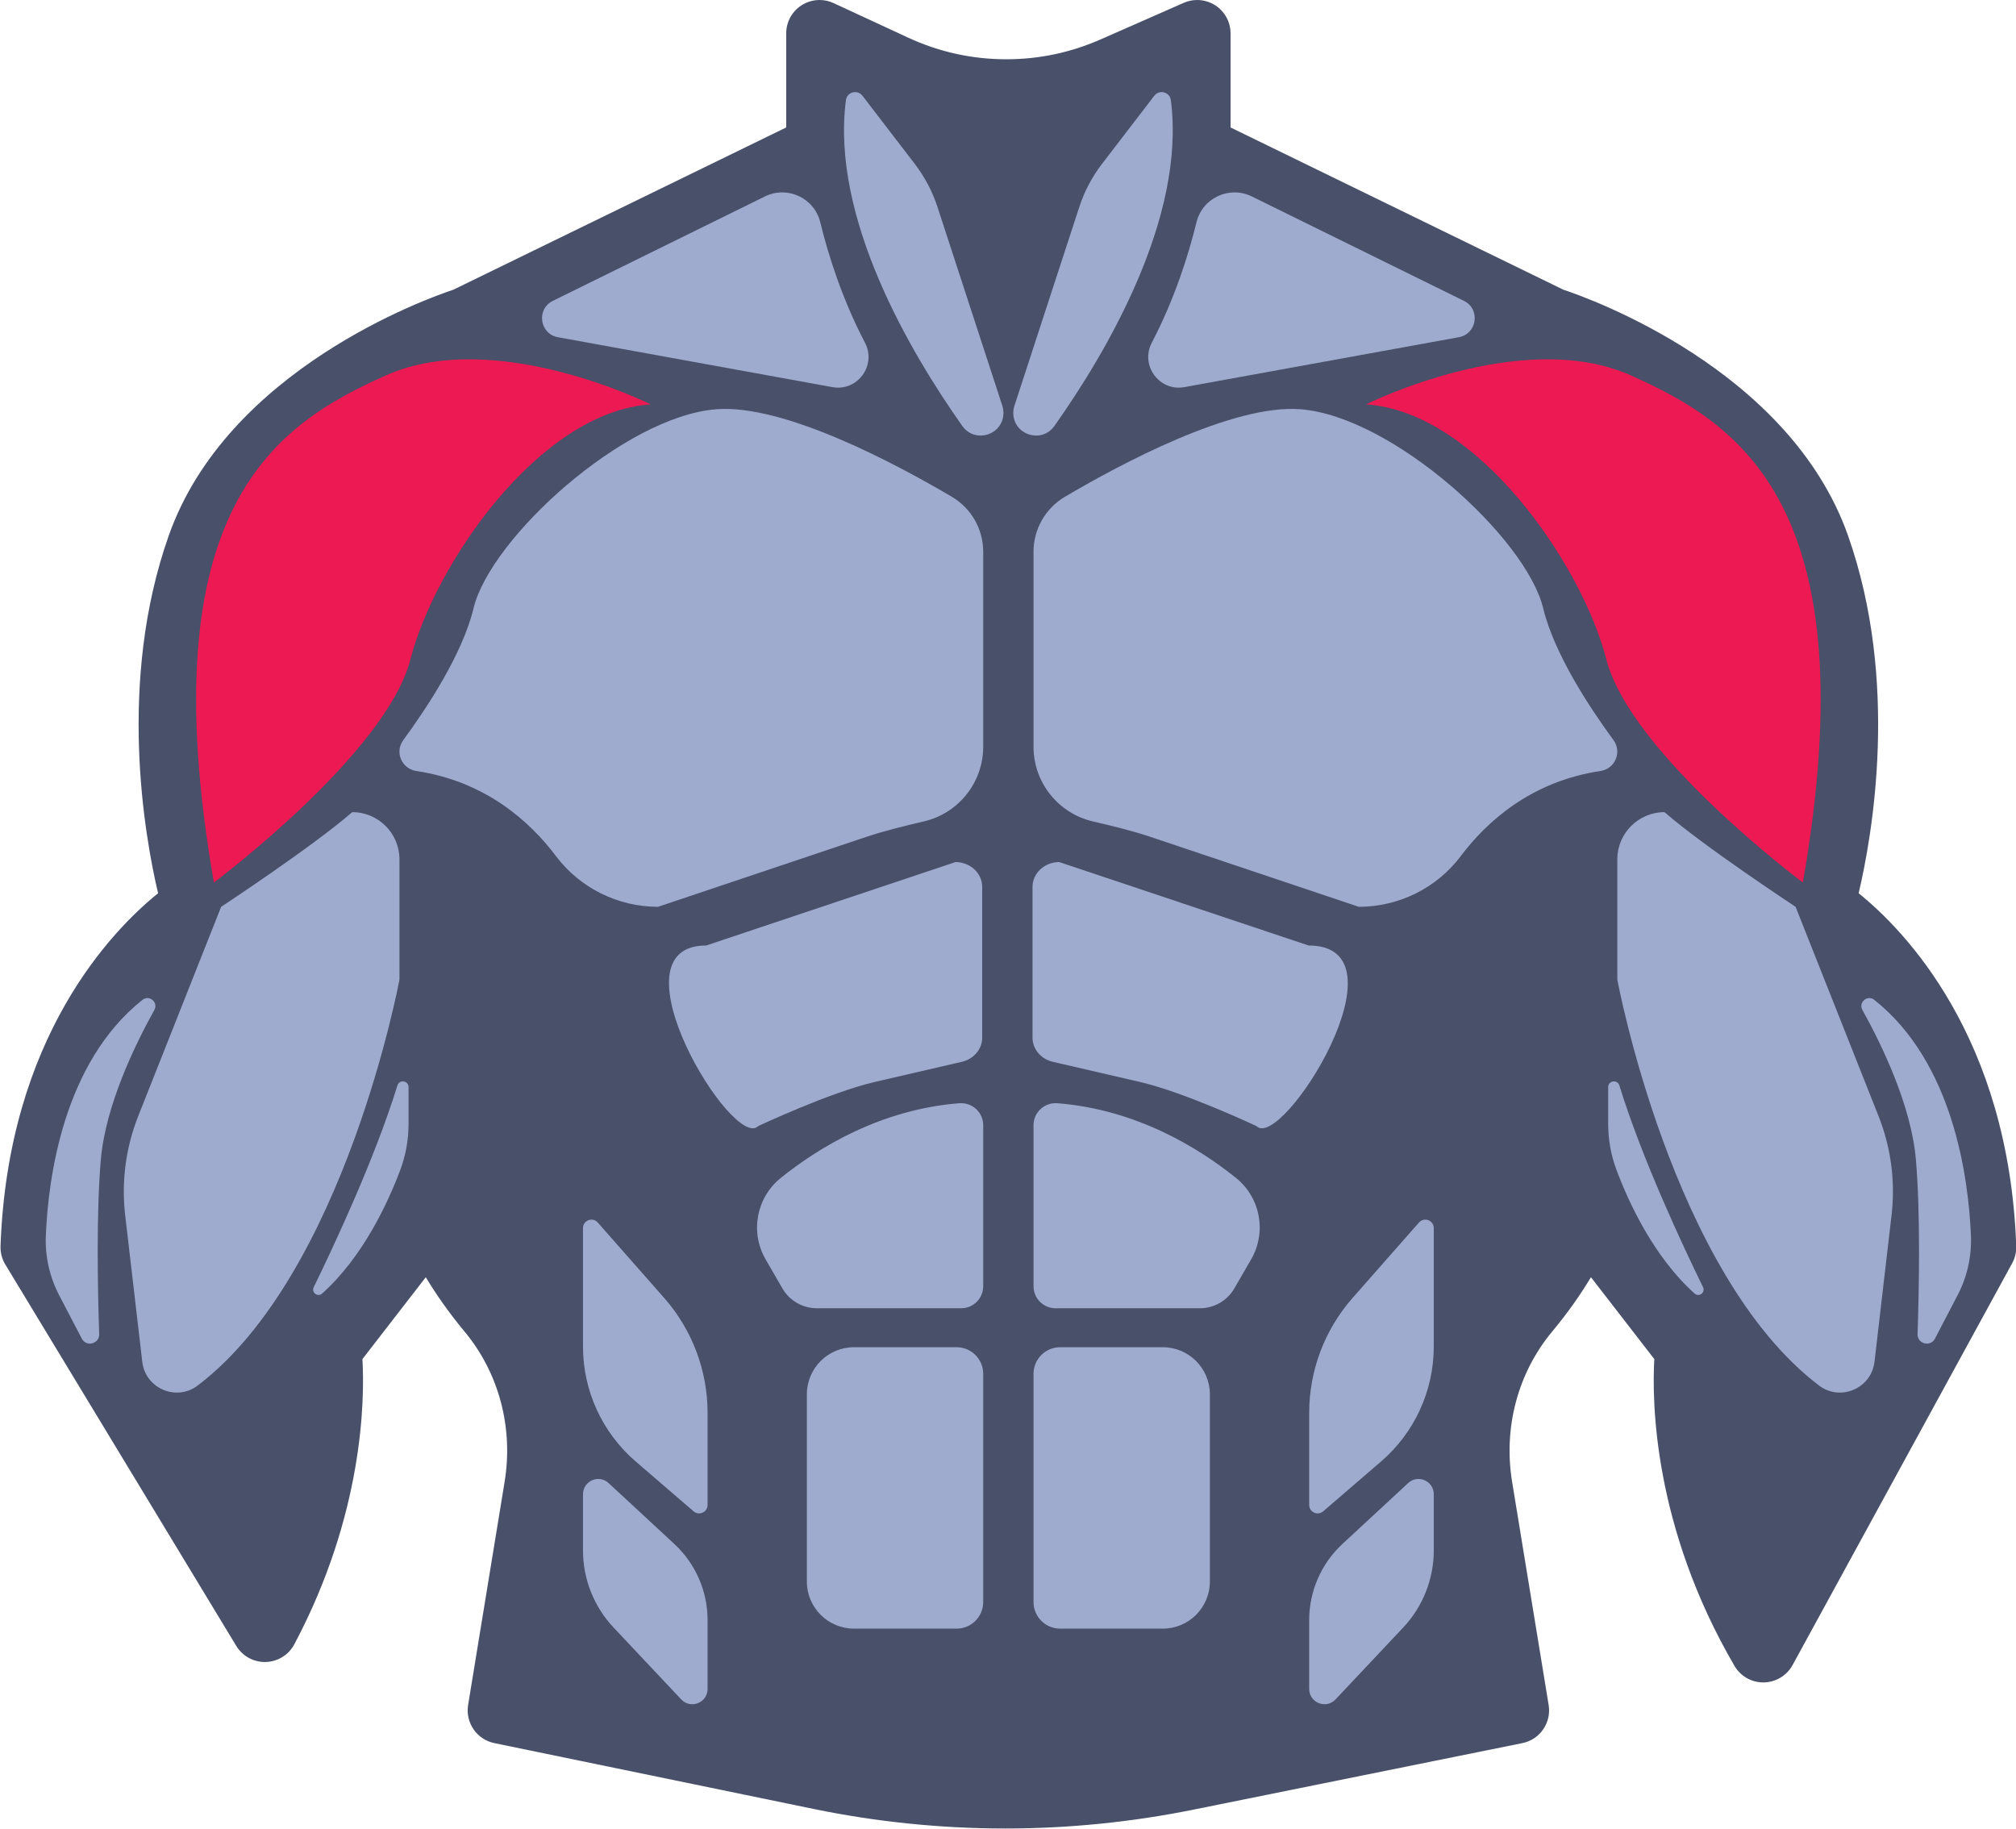 <?xml version="1.0" encoding="UTF-8" standalone="no"?>
<!DOCTYPE svg PUBLIC "-//W3C//DTD SVG 1.1//EN" "http://www.w3.org/Graphics/SVG/1.1/DTD/svg11.dtd">
<svg width="100%" height="100%" viewBox="0 0 2014 1827" version="1.1" xmlns="http://www.w3.org/2000/svg" xmlns:xlink="http://www.w3.org/1999/xlink" xml:space="preserve" xmlns:serif="http://www.serif.com/" style="fill-rule:evenodd;clip-rule:evenodd;stroke-linejoin:round;stroke-miterlimit:2;">
    <g transform="matrix(4.167,0,0,4.167,-6394.48,-40.538)">
        <path d="M1821.57,9.729C1820.48,9.729 1819.38,9.953 1818.35,10.407L1798.37,19.196C1791.21,22.343 1783.63,23.938 1775.81,23.938C1767.62,23.938 1759.69,22.191 1752.25,18.745L1734.4,10.471C1733.33,9.975 1732.18,9.729 1731.04,9.729C1729.53,9.729 1728.04,10.153 1726.73,10.987C1724.43,12.457 1723.04,14.999 1723.04,17.729L1723.04,40.283L1643.25,79.177C1636.99,81.255 1589.06,98.318 1575.01,138.126C1562.64,173.149 1569.21,210.082 1572.45,223.868C1561.54,232.676 1536.47,258.252 1534.68,308.446C1534.62,310.003 1535.02,311.543 1535.83,312.876L1591.2,404.308C1592.66,406.706 1595.25,408.164 1598.05,408.164C1598.12,408.164 1598.2,408.163 1598.27,408.161C1601.15,408.08 1603.76,406.46 1605.11,403.918C1621.77,372.562 1621.99,345.049 1621.44,335.545L1636.63,315.917C1638.92,319.728 1641.96,324.176 1645.91,328.926C1654.16,338.823 1657.66,351.962 1655.53,364.972L1646.78,418.477C1646.09,422.71 1648.86,426.737 1653.06,427.604L1729.58,443.384C1744.67,446.497 1760.14,448.076 1775.55,448.076C1790.67,448.076 1805.85,446.556 1820.68,443.557L1899.52,427.61C1903.74,426.757 1906.52,422.722 1905.83,418.477L1897.07,364.972C1894.94,351.962 1898.45,338.823 1906.69,328.926C1910.65,324.176 1913.68,319.728 1915.97,315.917L1931.16,335.544C1930.59,345.57 1930.86,375.624 1950.38,409.089C1951.81,411.548 1954.44,413.058 1957.29,413.058C1957.32,413.058 1957.36,413.058 1957.4,413.057C1960.28,413.017 1962.92,411.426 1964.31,408.894L2016.95,312.569C2017.64,311.307 2017.98,309.883 2017.93,308.446C2016.13,258.252 1991.07,232.676 1980.15,223.868C1983.4,210.082 1989.96,173.149 1977.6,138.126C1963.55,98.318 1915.62,81.255 1909.35,79.177L1829.57,40.283L1829.57,17.729C1829.57,15.027 1828.2,12.507 1825.94,11.03C1824.62,10.168 1823.1,9.729 1821.57,9.729Z" style="fill:rgb(72,80,106);fill-rule:nonzero;"/>
    </g>
    <g transform="matrix(4.167,0,0,4.167,-6394.48,-40.538)">
        <path d="M1770.03,222.362L1770.03,258.481C1770.03,261.224 1768.02,263.614 1765.16,264.275L1744.28,269.107C1733.5,271.6 1716.33,279.684 1716.33,279.684C1710.36,285.847 1680.22,236.392 1703.86,236.392L1763.62,216.392C1767.16,216.392 1770.03,219.065 1770.03,222.362Z" style="fill:rgb(159,171,206);fill-rule:nonzero;"/>
    </g>
    <g transform="matrix(4.167,0,0,4.167,-6394.48,-40.538)">
        <path d="M1782.09,222.362L1782.09,258.481C1782.09,261.224 1784.09,263.614 1786.95,264.275L1807.84,269.107C1818.61,271.6 1835.78,279.684 1835.78,279.684C1841.76,285.847 1873.03,236.392 1848.26,236.392L1788.49,216.392C1784.96,216.392 1782.09,219.065 1782.09,222.362Z" style="fill:rgb(159,171,206);fill-rule:nonzero;"/>
    </g>
    <g transform="matrix(4.167,0,0,4.167,-6394.48,-40.538)">
        <path d="M1741.32,32.68L1753.85,49.001C1756.25,52.128 1758.1,55.641 1759.32,59.389L1774.86,107.017C1775.03,107.561 1775.12,108.13 1775.12,108.702C1775.12,114.004 1768.31,116.164 1765.25,111.834C1752.87,94.317 1733.67,61.927 1737.36,33.717C1737.61,31.768 1740.12,31.121 1741.32,32.68Z" style="fill:rgb(159,171,206);fill-rule:nonzero;"/>
    </g>
    <g transform="matrix(4.167,0,0,4.167,-6394.48,-40.538)">
        <path d="M1667.09,81.854L1717.94,56.823C1723.33,54.17 1729.78,57.185 1731.21,63.021C1733.08,70.69 1736.37,81.25 1741.92,91.877C1744.76,97.309 1740.14,103.628 1734.11,102.532L1668.3,90.568C1663.91,89.769 1663.08,83.826 1667.09,81.854Z" style="fill:rgb(159,171,206);fill-rule:nonzero;"/>
    </g>
    <g transform="matrix(4.167,0,0,4.167,-6394.48,-40.538)">
        <path d="M1690.56,106.674C1690.56,106.674 1653.32,88.056 1627.14,99.693C1600.96,111.329 1570.12,131.112 1585.83,221.299C1585.83,221.299 1627.14,190.461 1632.96,167.769C1638.78,145.077 1663.8,108.42 1690.56,106.674Z" style="fill:rgb(237,25,82);fill-rule:nonzero;"/>
    </g>
    <g transform="matrix(4.167,0,0,4.167,-6394.48,-40.538)">
        <path d="M1762.75,128.826C1767.42,131.58 1770.27,136.592 1770.27,142.011L1770.27,188.731C1770.27,197.435 1764.23,204.726 1756.1,206.632C1751.41,207.733 1746.72,208.852 1742.15,210.386L1692.3,227.117C1682.69,227.117 1673.62,222.629 1667.83,214.949C1661.68,206.777 1651.06,197.061 1634.36,194.562C1630.85,194.037 1629.13,190.022 1631.23,187.163C1636.89,179.452 1645.44,166.518 1648.08,155.55C1652.16,138.676 1684.16,109.584 1706.27,107.838C1722.59,106.55 1749.68,121.108 1762.75,128.826Z" style="fill:rgb(159,171,206);fill-rule:nonzero;"/>
    </g>
    <g transform="matrix(4.167,0,0,4.167,-6394.48,-40.538)">
        <path d="M1630.32,215.75L1630.32,244.573C1630.32,244.573 1617.23,315.117 1581.95,341.881C1576.82,345.773 1569.4,342.583 1568.66,336.187L1564.56,301.05C1563.63,293.004 1564.7,284.852 1567.68,277.322L1587.57,227.117C1587.57,227.117 1609.68,212.571 1618.99,204.425C1625.25,204.425 1630.32,209.496 1630.32,215.75Z" style="fill:rgb(159,171,206);fill-rule:nonzero;"/>
    </g>
    <g transform="matrix(4.167,0,0,4.167,-6394.48,-40.538)">
        <path d="M1568.73,249.414C1570.35,248.129 1572.56,250.036 1571.56,251.844C1566.9,260.211 1559.86,274.733 1558.73,287.691C1557.63,300.461 1557.96,318.506 1558.33,329.548C1558.41,331.894 1555.26,332.724 1554.17,330.644L1548.76,320.294C1546.46,315.884 1545.33,310.953 1545.54,305.982C1546.1,292.255 1549.7,264.484 1568.73,249.414Z" style="fill:rgb(159,171,206);fill-rule:nonzero;"/>
    </g>
    <g transform="matrix(4.167,0,0,4.167,-6394.48,-40.538)">
        <path d="M1632.5,270.349L1632.5,279.134C1632.5,282.921 1631.84,286.674 1630.51,290.219C1627.66,297.813 1621.64,311.016 1611.77,319.839C1610.72,320.776 1609.14,319.579 1609.76,318.317C1614.41,308.804 1624.4,287.574 1629.83,269.939C1630.29,268.438 1632.5,268.778 1632.5,270.349Z" style="fill:rgb(159,171,206);fill-rule:nonzero;"/>
    </g>
    <g transform="matrix(4.167,0,0,4.167,-6394.48,-40.538)">
        <path d="M1770.27,279.47L1770.27,318.079C1770.27,320.994 1767.91,323.358 1764.99,323.358L1730.38,323.358C1726.98,323.358 1723.83,321.541 1722.12,318.591L1718.1,311.627C1714.33,305.108 1715.88,296.822 1721.75,292.105C1730.76,284.861 1745.64,275.702 1764.52,274.209C1767.61,273.965 1770.27,276.368 1770.27,279.47Z" style="fill:rgb(159,171,206);fill-rule:nonzero;"/>
    </g>
    <g transform="matrix(4.167,0,0,4.167,-6394.48,-40.538)">
        <path d="M1763.89,400.163L1739.29,400.163C1733.05,400.163 1727.99,395.105 1727.99,388.867L1727.99,343.995C1727.99,337.756 1733.05,332.699 1739.29,332.699L1763.89,332.699C1767.42,332.699 1770.27,335.557 1770.27,339.082L1770.27,393.78C1770.27,397.305 1767.42,400.163 1763.89,400.163Z" style="fill:rgb(159,171,206);fill-rule:nonzero;"/>
    </g>
    <g transform="matrix(4.167,0,0,4.167,-6394.48,-40.538)">
        <path d="M1677.86,302.806L1693.78,320.881C1700.49,328.497 1704.19,338.297 1704.19,348.444L1704.19,370.507C1704.19,372.242 1702.15,373.175 1700.84,372.044L1686.94,360.079C1678.93,353.176 1674.32,343.123 1674.32,332.545L1674.32,304.145C1674.32,302.276 1676.63,301.403 1677.86,302.806Z" style="fill:rgb(159,171,206);fill-rule:nonzero;"/>
    </g>
    <g transform="matrix(4.167,0,0,4.167,-6394.48,-40.538)">
        <path d="M1680.46,365.265L1696.22,379.872C1701.3,384.576 1704.19,391.184 1704.19,398.106L1704.19,414.622C1704.19,417.933 1700.14,419.539 1697.87,417.128L1681.64,399.887C1676.94,394.888 1674.32,388.281 1674.32,381.416L1674.32,367.947C1674.32,364.757 1678.12,363.097 1680.46,365.265Z" style="fill:rgb(159,171,206);fill-rule:nonzero;"/>
    </g>
    <g transform="matrix(4.167,0,0,4.167,-6394.48,-40.538)">
        <path d="M1811.29,32.68L1798.76,49.001C1796.36,52.128 1794.51,55.641 1793.29,59.389L1777.75,107.017C1777.57,107.561 1777.48,108.13 1777.48,108.702C1777.48,114.004 1784.29,116.164 1787.35,111.834C1799.74,94.317 1818.93,61.927 1815.25,33.717C1814.99,31.768 1812.48,31.121 1811.29,32.68Z" style="fill:rgb(159,171,206);fill-rule:nonzero;"/>
    </g>
    <g transform="matrix(4.167,0,0,4.167,-6394.48,-40.538)">
        <path d="M1885.52,81.854L1834.67,56.823C1829.28,54.17 1822.82,57.185 1821.4,63.021C1819.52,70.69 1816.24,81.25 1810.69,91.877C1807.85,97.309 1812.47,103.628 1818.5,102.532L1884.3,90.568C1888.7,89.769 1889.53,83.826 1885.52,81.854Z" style="fill:rgb(159,171,206);fill-rule:nonzero;"/>
    </g>
    <g transform="matrix(4.167,0,0,4.167,-6394.48,-40.538)">
        <path d="M1862.05,106.674C1862.05,106.674 1899.28,88.056 1925.47,99.693C1951.65,111.329 1982.49,131.112 1966.78,221.299C1966.78,221.299 1925.47,190.461 1919.65,167.769C1913.83,145.077 1888.81,108.42 1862.05,106.674Z" style="fill:rgb(237,25,82);fill-rule:nonzero;"/>
    </g>
    <g transform="matrix(4.167,0,0,4.167,-6394.48,-40.538)">
        <path d="M1789.85,128.826C1785.19,131.58 1782.33,136.592 1782.33,142.011L1782.33,188.731C1782.33,197.435 1788.38,204.726 1796.5,206.632C1801.2,207.733 1805.89,208.852 1810.46,210.386L1860.31,227.117C1869.92,227.117 1878.99,222.629 1884.77,214.949C1890.92,206.777 1901.55,197.061 1918.25,194.562C1921.76,194.037 1923.47,190.022 1921.38,187.163C1915.72,179.452 1907.17,166.518 1904.52,155.55C1900.45,138.676 1868.45,109.584 1846.34,107.838C1830.02,106.55 1802.93,121.108 1789.85,128.826Z" style="fill:rgb(159,171,206);fill-rule:nonzero;"/>
    </g>
    <g transform="matrix(4.167,0,0,4.167,-6394.48,-40.538)">
        <path d="M1922.29,215.75L1922.29,244.573C1922.29,244.573 1935.38,315.117 1970.65,341.881C1975.78,345.773 1983.2,342.583 1983.95,336.187L1988.04,301.05C1988.98,293.004 1987.91,284.852 1984.93,277.322L1965.03,227.117C1965.03,227.117 1942.92,212.571 1933.61,204.425C1927.36,204.425 1922.29,209.496 1922.29,215.75Z" style="fill:rgb(159,171,206);fill-rule:nonzero;"/>
    </g>
    <g transform="matrix(4.167,0,0,4.167,-6394.48,-40.538)">
        <path d="M1983.88,249.414C1982.26,248.129 1980.04,250.036 1981.05,251.844C1985.7,260.211 1992.75,274.733 1993.87,287.691C1994.98,300.461 1994.64,318.506 1994.28,329.548C1994.2,331.894 1997.35,332.724 1998.44,330.644L2003.84,320.294C2006.15,315.884 2007.27,310.953 2007.07,305.982C2006.5,292.255 2002.91,264.484 1983.88,249.414Z" style="fill:rgb(159,171,206);fill-rule:nonzero;"/>
    </g>
    <g transform="matrix(4.167,0,0,4.167,-6394.48,-40.538)">
        <path d="M1920.1,270.349L1920.1,279.134C1920.1,282.921 1920.77,286.674 1922.1,290.219C1924.95,297.813 1930.96,311.016 1940.84,319.839C1941.89,320.776 1943.46,319.579 1942.85,318.317C1938.19,308.804 1928.21,287.574 1922.78,269.939C1922.31,268.438 1920.1,268.778 1920.1,270.349Z" style="fill:rgb(159,171,206);fill-rule:nonzero;"/>
    </g>
    <g transform="matrix(4.167,0,0,4.167,-6394.48,-40.538)">
        <path d="M1782.33,279.47L1782.33,318.079C1782.33,320.994 1784.7,323.358 1787.61,323.358L1822.22,323.358C1825.63,323.358 1828.78,321.541 1830.48,318.591L1834.51,311.627C1838.28,305.108 1836.73,296.822 1830.86,292.105C1821.84,284.861 1806.96,275.702 1788.08,274.209C1784.99,273.965 1782.33,276.368 1782.33,279.47Z" style="fill:rgb(159,171,206);fill-rule:nonzero;"/>
    </g>
    <g transform="matrix(4.167,0,0,4.167,-6394.48,-40.538)">
        <path d="M1788.72,400.163L1813.32,400.163C1819.56,400.163 1824.61,395.105 1824.61,388.867L1824.61,343.995C1824.61,337.756 1819.56,332.699 1813.32,332.699L1788.72,332.699C1785.19,332.699 1782.33,335.557 1782.33,339.082L1782.33,393.78C1782.33,397.305 1785.19,400.163 1788.72,400.163Z" style="fill:rgb(159,171,206);fill-rule:nonzero;"/>
    </g>
    <g transform="matrix(4.167,0,0,4.167,-6394.48,-40.538)">
        <path d="M1874.74,302.806L1858.83,320.881C1852.12,328.497 1848.42,338.297 1848.42,348.444L1848.42,370.507C1848.42,372.242 1850.46,373.175 1851.77,372.044L1865.67,360.079C1873.68,353.176 1878.29,343.123 1878.29,332.545L1878.29,304.145C1878.29,302.276 1875.98,301.403 1874.74,302.806Z" style="fill:rgb(159,171,206);fill-rule:nonzero;"/>
    </g>
    <g transform="matrix(4.167,0,0,4.167,-6394.48,-40.538)">
        <path d="M1872.15,365.265L1856.38,379.872C1851.31,384.576 1848.42,391.184 1848.42,398.106L1848.42,414.622C1848.42,417.933 1852.47,419.539 1854.74,417.128L1870.97,399.887C1875.67,394.888 1878.29,388.281 1878.29,381.416L1878.29,367.947C1878.29,364.757 1874.49,363.097 1872.15,365.265Z" style="fill:rgb(159,171,206);fill-rule:nonzero;"/>
    </g>
</svg>
